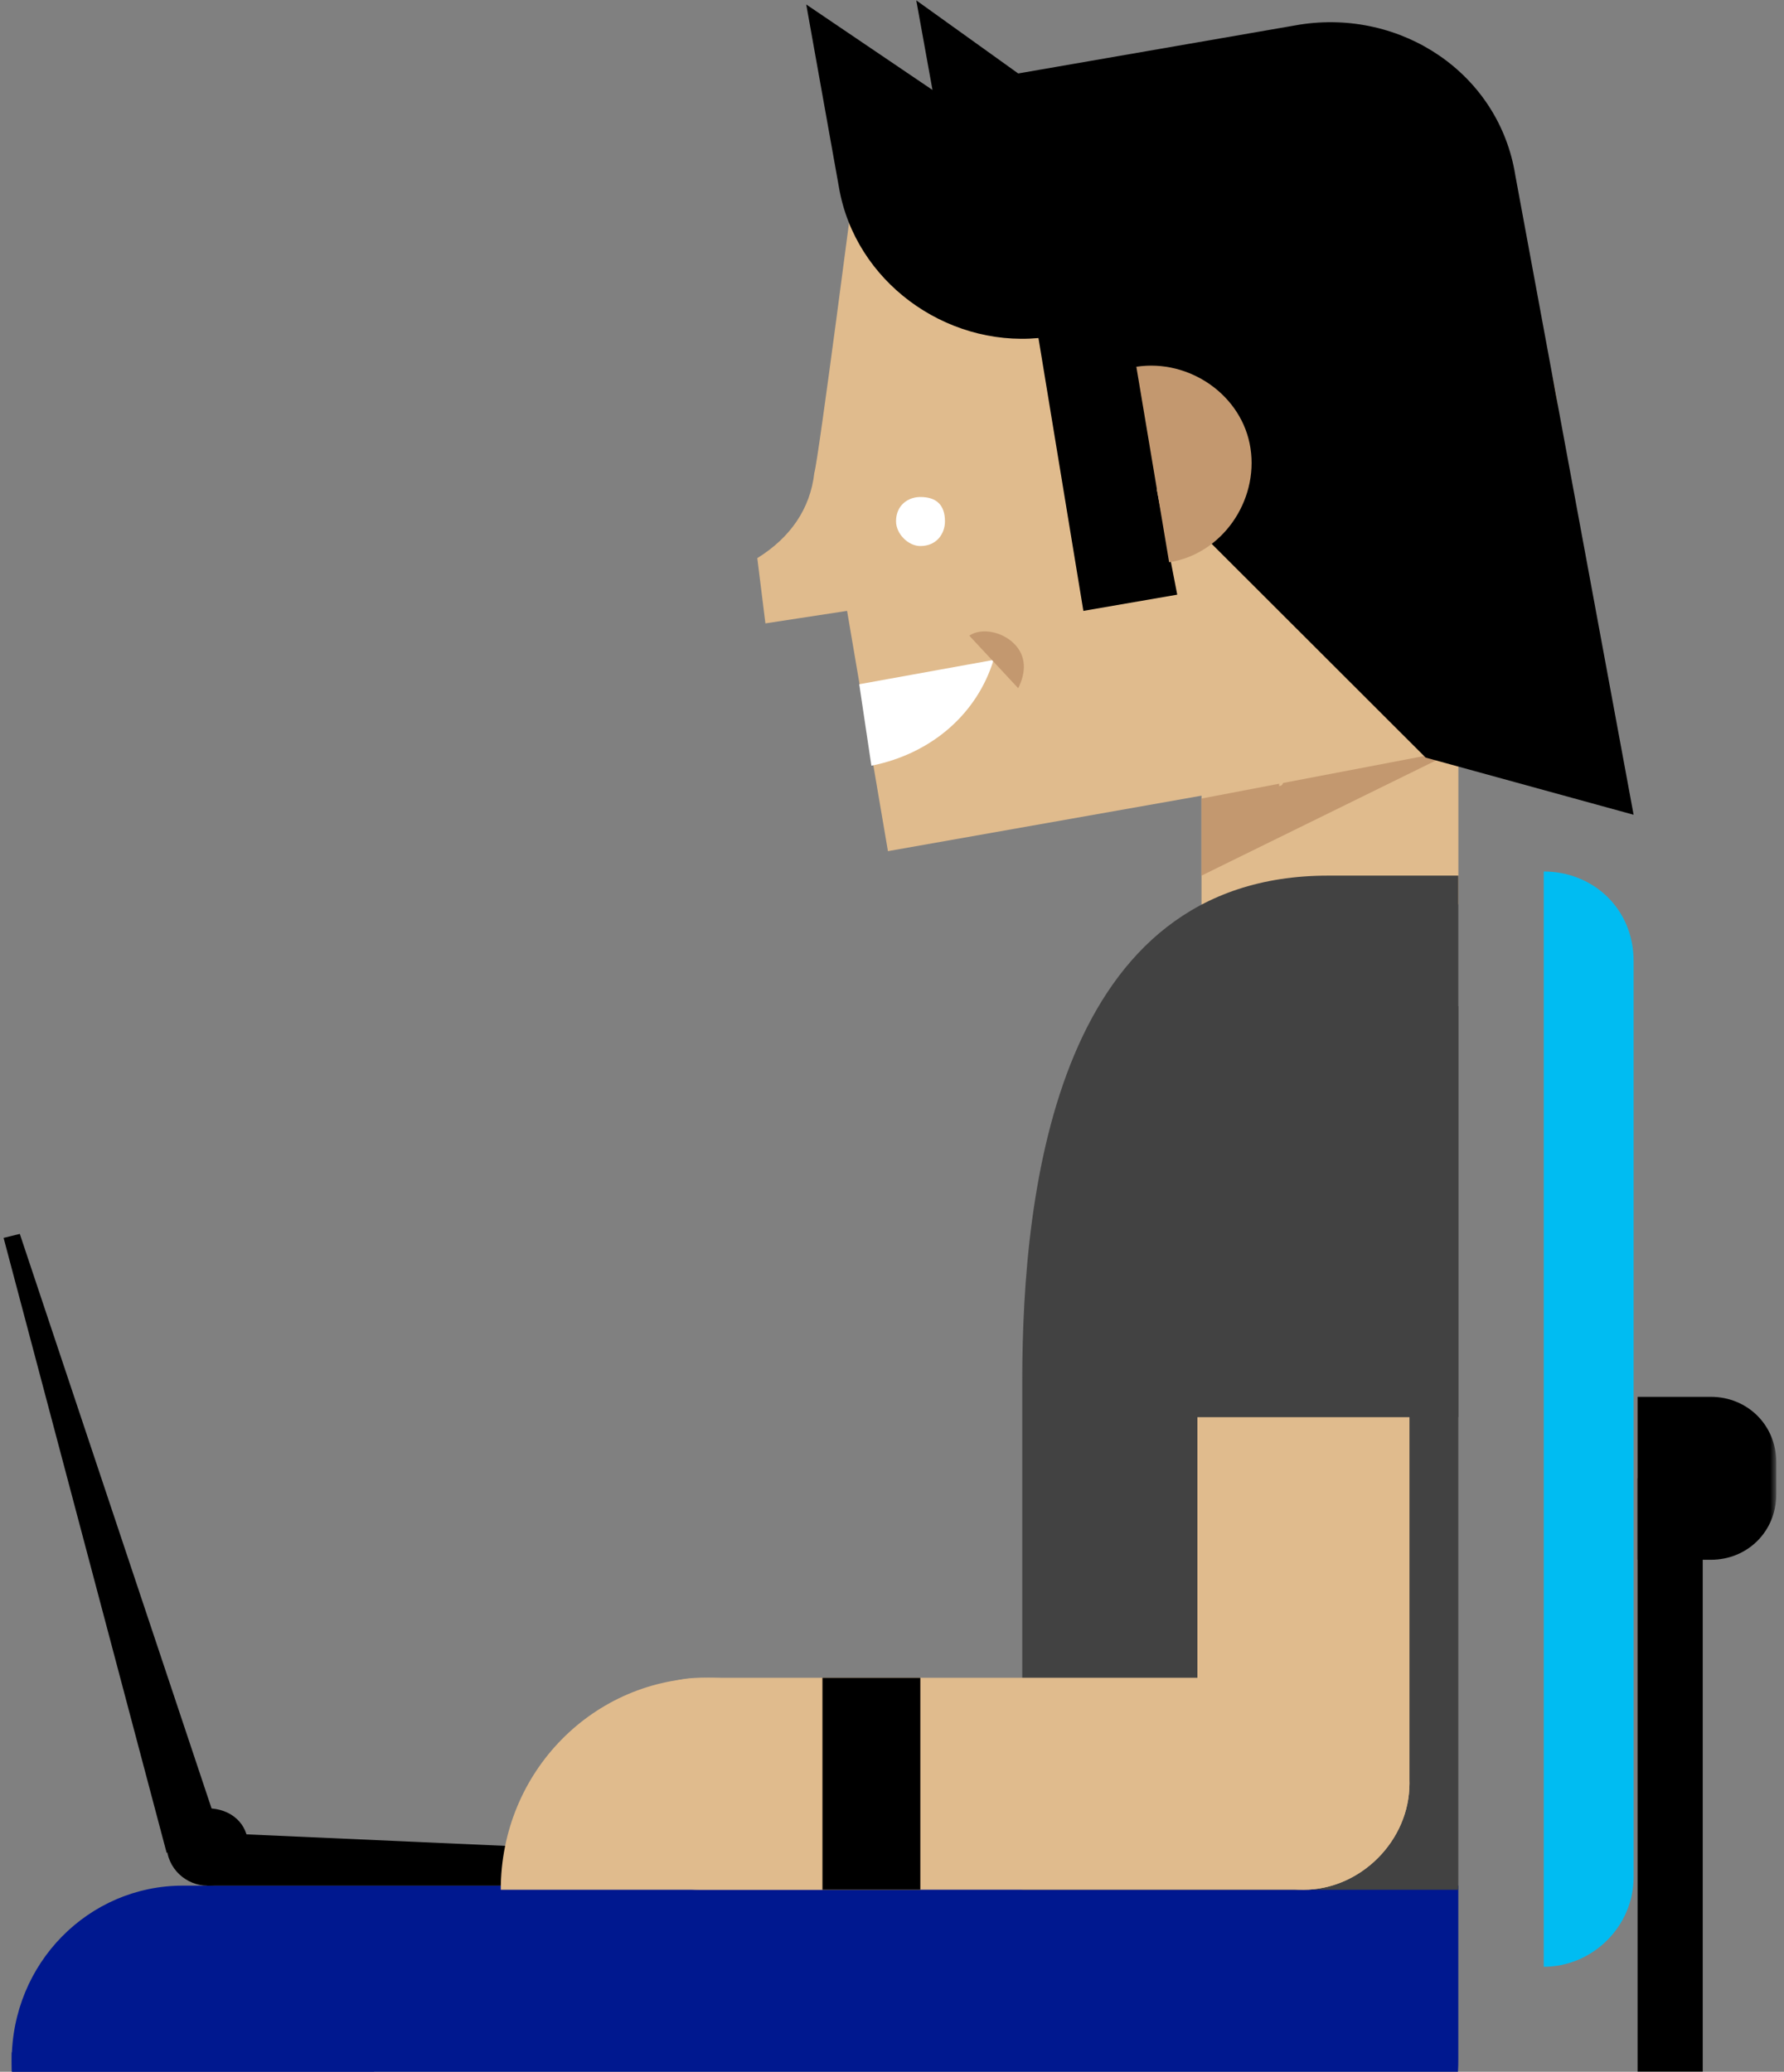 <svg width="192" height="223" viewBox="0 0 192 223" xmlns="http://www.w3.org/2000/svg" xmlns:xlink="http://www.w3.org/1999/xlink"><rect x="0" y="0" width="192" height="223" fill="#808080" stroke="none"/><defs><path id="a" d="M.436 355.96h219.7V.972H.436z"/></defs><g fill="none" fill-rule="evenodd"><path fill="#E0BB8D" d="M129.31 97.34h27.645V74.527H129.31"/><path fill="#C3986F" d="M129.31 85.955l27.636-5.28-27.636 13.576"/><g transform="translate(-29 -.933)"><path d="M196.487 43.472c-3.527-19.727-22.38-32.857-42.104-29.37l-33.345 5.724s-3.96 30.67-4.395 31.986c-.436 3.92-2.615 7.01-6.14 9.197l.873 7.024 8.79-1.346 4.397 25.863 42.103-7.45v.442c.428 0 .428-.443.428-.443 19.723-3.49 32.448-21.902 29.393-41.628z" fill="#E0BB8D"/><path d="M168.836 3.59l-30.253 5.25-10.97-7.867 1.744 9.642-13.587-9.2 3.526 19.713c1.743 10.084 11.405 17.11 21.467 16.192l4.833 29.368 10.102-1.746-2.214-11.386 28.95 28.924 22.38 6.152-12.727-68.806c-1.74-10.986-12.267-17.98-23.25-16.236" fill="#000"/><path d="M151.298 40.41l3.528 21.043c5.698-.873 9.625-6.595 8.755-12.273-.87-5.708-6.583-9.642-12.282-8.77" fill="#C3986F"/><path d="M130.7 57.046c0 1.347-.907 2.662-2.65 2.662-1.308 0-2.616-1.315-2.616-2.662 0-1.744 1.308-2.617 2.615-2.617 1.743 0 2.65.872 2.65 2.616M121.474 74.584l1.308 8.77c6.576-1.316 11.405-5.68 13.15-11.387l-14.458 2.617z" fill="#FFF"/><path d="M138.584 75.013c.872-1.744.872-3.49-.438-4.79-1.305-1.317-3.52-1.745-4.83-.872l5.268 5.663z" fill="#C3986F"/><path d="M48.677 203.9c-10.098 0-18.416 8.298-18.416 18.848 0 10.08 8.32 18.376 18.417 18.376h118.417c10.497 0 18.852-8.295 18.852-18.376V203.9H48.676z" fill="#00188F"/><path d="M171.937 95.183c-28.958 0-32.918 33.332-32.918 54.358v54.804h46.927V95.184h-14.01z" fill="#424242"/><mask id="b" fill="#fff"><use xlink:href="#a"/></mask><path fill="#00188F" mask="url(#b)" d="M30.26 329.25H69.27V221.84H30.26"/><path d="M195.144 94.74c5.27 0 9.67 3.963 9.67 9.642v98.616c0 5.27-4.4 9.636-9.67 9.636V94.74z" fill="#00BCF2" mask="url(#b)"/><path d="M142.98 260.41h53.507c8.326 0 15.766-6.987 15.766-15.756v-84.6h-7.012v84.6c0 4.802-3.954 8.77-8.753 8.77H142.98v6.986z" fill="#000" mask="url(#b)"/><path d="M205.242 151.287h7.884c3.955 0 7.04 3.062 7.04 7.025v3.488c0 3.963-3.085 7.025-7.04 7.025h-7.884v-17.538zM51.293 198.193l68.437 3.045v2.662H51.293" fill="#000" mask="url(#b)"/><path fill="#000" mask="url(#b)" d="M46.933 200.366l-17.546-66.188 1.744-.43 21.506 64.444"/><path d="M46.933 199.494c0-2.174 2.18-3.918 4.36-3.918 2.65 0 4.394 1.744 4.394 3.918 0 2.617-1.743 4.406-4.395 4.406-2.18 0-4.36-1.79-4.36-4.406" fill="#000" mask="url(#b)"/><path d="M180.69 192.914c0 6.152-5.27 11.43-11.41 11.43-6.14 0-11.412-5.278-11.412-11.43V121.49c0-6.15 5.27-10.957 11.41-10.957 6.142 0 11.413 4.806 11.413 10.958v71.424z" fill="#E0BB8D" mask="url(#b)"/><path d="M169.28 181.527c6.14 0 11.41 4.837 11.41 11.386 0 6.152-5.27 11.43-11.41 11.43h-64.914c-6.14 0-10.97-5.278-10.97-11.43 0-6.55 4.83-11.386 10.97-11.386h64.913z" fill="#E0BB8D" mask="url(#b)"/><path d="M128.05 204.344H82.895c0-12.746 10.06-22.817 22.34-22.817 12.713 0 22.813 10.07 22.813 22.817" fill="#E0BB8D" mask="url(#b)"/><path fill="#000" mask="url(#b)" d="M117.515 204.344h10.534V181.53h-10.535"/><path fill="#424242" mask="url(#b)" d="M157.44 153.476h28.515V109.23H157.44"/></g></g></svg>
